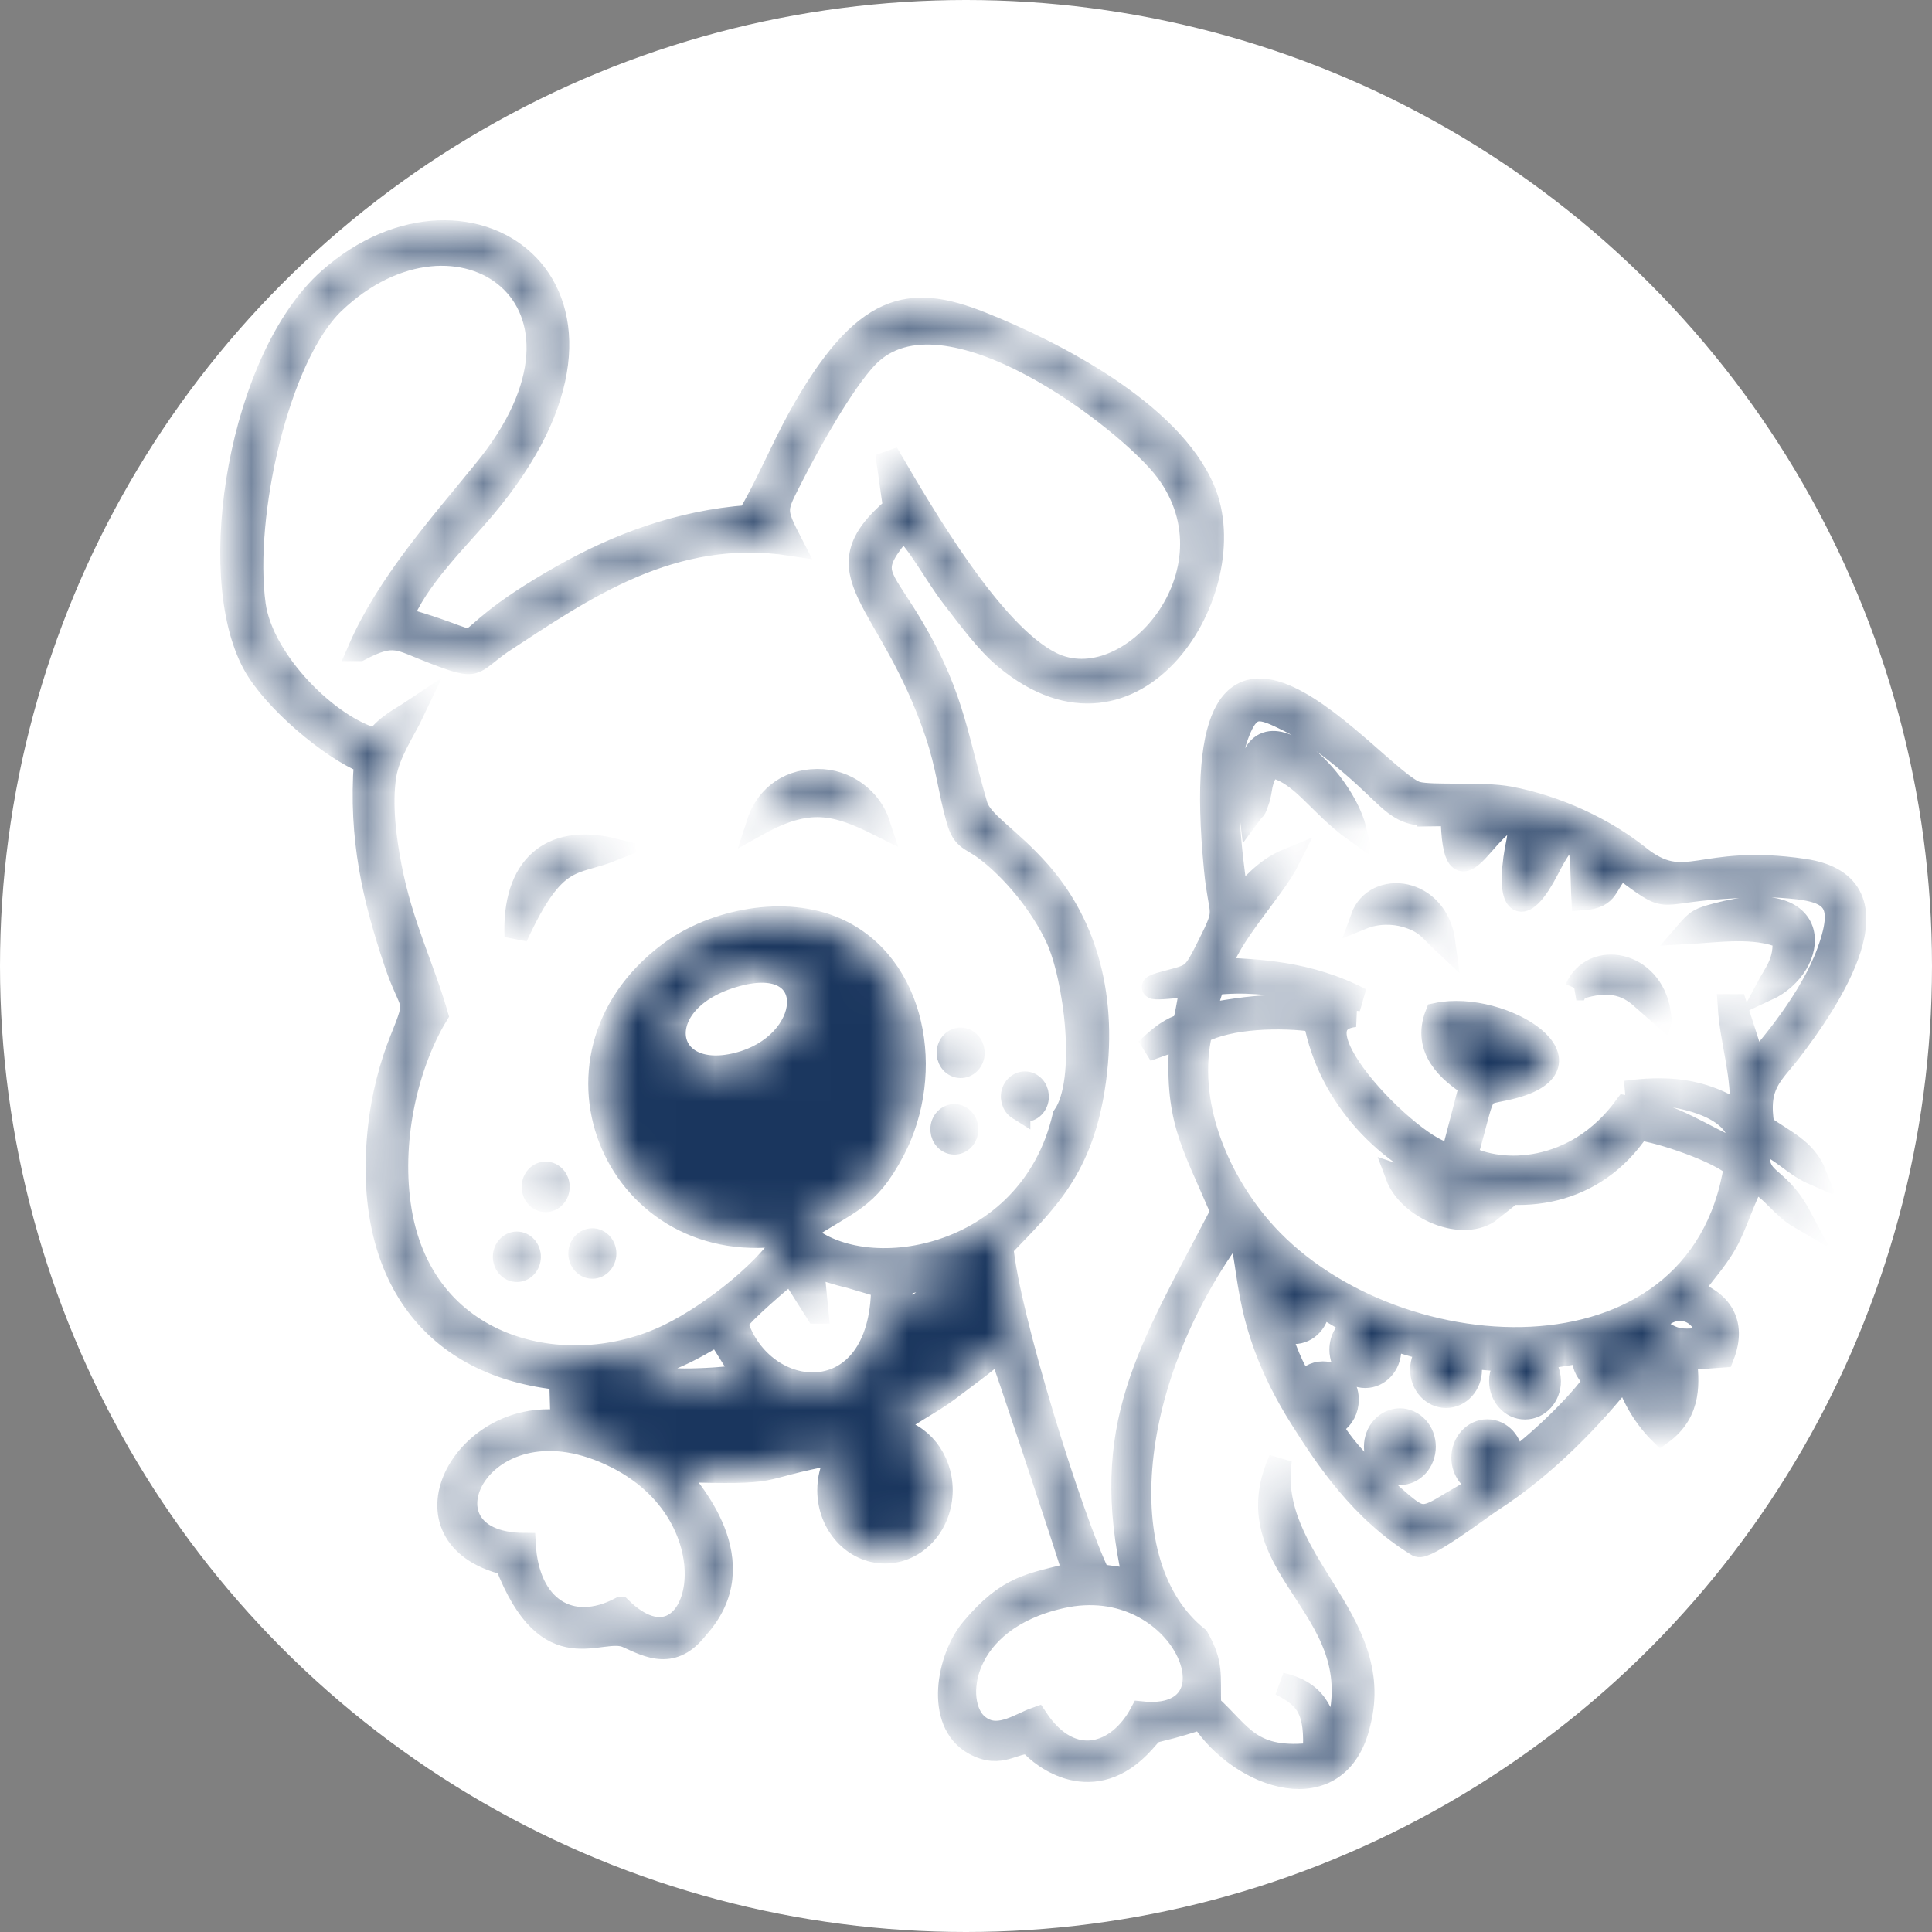 <svg width="50" height="50" viewBox="0 0 50 50" fill="none" xmlns="http://www.w3.org/2000/svg">
<rect x="0" y="0" width="50" height="50" fill="#808080" stroke="none"/>
<circle cx="25" cy="25" r="25" fill="white"/>
<mask id="path-2-inside-1_2_1304" fill="white">
<path fill-rule="evenodd" clip-rule="evenodd" d="M29.54 44.331C28.961 45.428 27.737 45.856 26.821 44.478C26.349 44.646 25.791 45.085 25.28 44.641C24.625 44.073 24.814 41.916 27.47 41.325C30.635 40.621 32.237 44.614 29.54 44.331H29.54ZM24.54 29.534C24.695 29.63 24.891 29.571 24.978 29.401C25.066 29.231 25.012 29.015 24.858 28.919C24.703 28.822 24.508 28.883 24.419 29.052C24.332 29.222 24.386 29.437 24.54 29.534ZM24.703 27.554C24.858 27.651 25.054 27.591 25.142 27.422C25.229 27.251 25.175 27.037 25.02 26.94C24.865 26.843 24.67 26.903 24.582 27.072C24.495 27.243 24.549 27.458 24.703 27.554ZM26.365 28.688C26.519 28.784 26.715 28.725 26.803 28.555C26.89 28.385 26.837 28.169 26.682 28.073C26.527 27.977 26.332 28.037 26.244 28.207C26.156 28.377 26.21 28.592 26.365 28.689V28.688ZM14.122 30.362C14.3 30.362 14.444 30.521 14.444 30.715C14.444 30.91 14.3 31.069 14.122 31.069C13.945 31.069 13.801 30.911 13.801 30.715C13.801 30.519 13.945 30.362 14.122 30.362ZM13.377 32.172C13.554 32.172 13.698 32.331 13.698 32.526C13.698 32.722 13.554 32.879 13.377 32.879C13.199 32.879 13.055 32.721 13.055 32.526C13.055 32.332 13.198 32.172 13.377 32.172ZM15.33 32.087C15.508 32.087 15.652 32.246 15.652 32.441C15.652 32.636 15.508 32.794 15.33 32.794C15.152 32.794 15.008 32.636 15.008 32.441C15.008 32.246 15.152 32.087 15.33 32.087ZM41.305 35.704C41.106 35.586 40.972 35.358 40.972 35.093C40.972 35.053 40.974 35.014 40.98 34.976L39.811 35.162C39.983 35.286 40.097 35.5 40.097 35.743C40.097 36.126 39.816 36.436 39.468 36.436C39.12 36.436 38.838 36.126 38.838 35.743C38.838 35.532 38.924 35.343 39.06 35.215L37.979 35.118C38.027 35.215 38.054 35.327 38.054 35.447C38.054 35.829 37.772 36.139 37.424 36.139C37.076 36.139 36.794 35.829 36.794 35.447C36.794 35.244 36.873 35.062 36.999 34.935L35.897 34.615C35.94 34.71 35.965 34.817 35.965 34.929C35.965 35.312 35.683 35.622 35.335 35.622C34.987 35.622 34.705 35.312 34.705 34.929C34.705 34.653 34.852 34.414 35.065 34.303L34.118 33.734C34.12 33.753 34.12 33.772 34.12 33.791C34.12 34.174 33.838 34.484 33.49 34.484C33.332 34.484 33.187 34.42 33.077 34.314C33.187 34.8 33.47 35.5 33.725 35.819C33.84 35.645 34.025 35.532 34.236 35.532C34.584 35.532 34.866 35.842 34.866 36.225C34.866 36.478 34.742 36.7 34.558 36.821C34.532 36.864 34.504 36.909 34.475 36.957C34.76 37.526 35.749 38.479 36.272 38.919C36.713 39.289 36.851 39.336 37.419 38.987C37.678 38.828 38.073 38.618 38.369 38.404C38.08 38.341 37.861 38.061 37.861 37.724C37.861 37.341 38.143 37.031 38.491 37.031C38.839 37.031 39.12 37.341 39.12 37.724C39.12 37.772 39.115 37.818 39.108 37.863C39.789 37.38 40.879 36.341 41.304 35.705L41.305 35.704ZM36.229 36.747C36.576 36.747 36.859 37.057 36.859 37.44C36.859 37.823 36.577 38.133 36.229 38.133C35.881 38.133 35.599 37.823 35.599 37.44C35.599 37.057 35.881 36.747 36.229 36.747ZM32.876 33.641C32.921 33.416 33.066 33.232 33.257 33.148C33.091 32.845 33.051 32.815 32.704 32.658C32.714 33.046 32.731 33.339 32.876 33.641ZM23.116 36.985L23.07 36.954C23.401 36.644 24.095 36.303 24.517 35.984C24.987 35.629 25.477 35.276 25.874 34.922C25.922 34.993 27.649 40.169 27.804 40.728C26.666 41.02 26.102 41.042 25.162 42.158C24.534 42.904 24.223 44.558 25.201 45.114C25.915 45.519 26.269 45.019 26.664 45.114C26.964 45.469 28.296 46.522 29.591 45.079C29.974 44.653 29.618 44.944 31.099 44.456C32.103 46.028 34.645 46.897 35.173 44.582C35.858 41.887 32.747 40.382 33.133 37.779C31.815 40.703 35.753 41.639 34.524 45.024C34.151 44.548 34.262 43.843 33.147 43.584C33.84 43.935 34.081 44.264 34.014 45.396C32.357 45.596 32.133 44.892 31.302 44.14C31.284 43.325 31.369 43.064 30.99 42.391C28.621 40.496 29.152 35.604 31.989 31.791C32.454 32.454 32.004 34.048 33.674 36.697C34.324 37.728 35.24 39.107 36.696 39.993C36.887 40.11 38.342 39.001 38.589 38.843C39.997 37.939 41.222 36.658 42.082 35.559C42.25 36.17 42.597 36.711 42.989 37.095C43.782 36.522 43.666 35.715 43.618 35.162L44.582 35.092C44.928 34.208 44.491 33.664 43.76 33.423C44.014 33.009 44.372 32.682 44.675 32.137C44.916 31.703 45.13 30.992 45.385 30.54C45.895 30.791 46.089 31.218 46.596 31.512C45.931 30.258 45.391 30.726 45.505 29.525C46.124 29.721 46.377 30.127 46.969 30.383C46.717 29.753 46.174 29.54 45.625 29.149C45.437 28.058 45.863 27.803 46.33 27.196C47.283 25.957 49.36 22.919 46.682 22.525C43.959 22.123 43.639 23.157 42.395 22.162C41.532 21.472 40.294 20.879 39.047 20.65C38.348 20.522 37.069 20.634 36.667 20.526C35.631 20.248 30.58 13.543 31.46 22.512C31.581 23.755 31.788 23.469 31.298 24.444C30.882 25.272 30.904 25.231 30.196 25.419C29.155 25.693 30.784 25.494 30.844 25.486C30.533 27.169 30.835 26.037 29.677 27.169L30.566 26.853C30.421 28.955 30.832 29.486 31.633 31.361C29.713 35.049 28.46 36.887 29.357 40.899L28.437 40.777C27.712 39.272 26.095 34.086 25.926 32.272C27.062 31.082 28.016 30.248 28.326 27.949C28.643 25.587 27.977 23.791 26.893 22.567C26.1 21.671 25.392 21.297 25.259 20.84C24.705 18.935 24.654 17.882 23.394 15.884C22.694 14.774 22.475 14.733 23.357 13.677C23.719 13.934 24.227 14.887 24.637 15.418C25.089 16.002 25.534 16.616 26.019 17.021C29.417 19.854 32.217 15.203 31.146 12.682C30.285 10.655 27.257 9.107 25.387 8.364C23.553 7.635 22.362 7.802 20.685 10.819C20.255 11.594 19.808 12.664 19.376 13.37C17.574 13.502 15.978 14.112 14.577 14.902C10.994 16.922 13.329 16.829 10.38 16.01C10.746 14.998 11.887 13.898 12.515 13.153C17.249 7.547 12.175 3.99 8.519 7.236C6.243 9.257 5.298 14.829 6.572 17.176C7.08 18.113 8.562 19.359 9.459 19.723C9.313 21.699 9.685 23.258 10.233 24.893C10.66 26.169 10.853 25.75 10.38 26.925C10.12 27.569 9.91 28.379 9.824 29.16C9.39 33.061 11.283 35.364 14.514 35.675L14.545 36.797C11.991 36.457 10.22 39.764 13.104 40.468C14.199 43.304 15.539 42.032 16.24 42.352C16.805 42.61 17.421 42.935 18.041 42.126C19.584 40.43 17.84 38.53 17.441 38.057C20.476 38.127 19.259 38.04 21.695 37.586L21.647 37.764C21.522 38 21.451 38.275 21.451 38.567C21.451 39.45 22.102 40.164 22.904 40.164C23.707 40.164 24.356 39.449 24.356 38.567C24.356 37.763 23.817 37.098 23.115 36.986L23.116 36.985ZM36.969 21.087L37.582 21.079C37.627 23.662 38.477 21.169 39.236 21.186C39.39 21.537 39.272 21.733 39.206 22.221C39.028 23.552 39.456 23.65 40.05 22.493C41.029 20.583 40.915 22.313 40.967 23.258C41.665 23.209 41.5 22.882 41.956 22.445C43.264 23.406 42.77 23.085 44.556 22.969C45.052 22.936 45.588 22.903 46.097 22.937C47.356 23.022 47.842 23.208 47.316 24.646C46.873 25.857 45.823 27.093 45.41 27.562L44.916 26.026H44.753C44.812 26.986 45.133 27.822 45.063 28.851C44.044 28.149 43.054 28.14 42.069 28.269C42.782 28.244 45.229 28.383 45.044 29.816C44 29.413 43.419 28.851 42.074 28.641C40.766 30.433 38.814 30.408 37.938 29.93C38.45 28.151 38.232 28.336 38.954 28.181C41.565 27.622 38.903 25.886 37.18 26.254C36.83 27.148 37.51 27.734 38.065 28.088L37.62 29.796C37.233 30.409 33.131 26.478 35.067 26.28C33.446 25.972 32.804 25.973 31.141 26.278L31.397 25.456C32.938 25.264 34.346 25.799 35.217 25.869C33.855 25.158 32.533 25.122 31.568 25.077C31.739 24.276 32.955 23.015 33.335 22.258C32.712 22.515 32.417 22.95 32.011 23.305C31.838 22.015 31.576 20.194 32.026 18.996C32.336 18.167 32.629 18.285 33.34 18.637C33.9 18.914 34.45 19.344 34.778 19.613C36.03 20.643 36.072 21.055 36.969 21.084V21.087ZM40.796 25.589C41.214 24.623 42.734 24.868 42.941 26.212L42.495 25.82C41.979 25.344 41.408 25.38 40.795 25.589H40.796ZM35.251 23.754C35.596 22.801 37.182 22.969 37.367 24.394C37.01 24.061 36.924 23.861 36.395 23.704C36.057 23.603 35.626 23.601 35.251 23.754ZM38.592 31.307C37.881 31.88 36.471 31.279 36.152 30.422C37.044 30.711 37.546 31.091 38.592 31.307ZM43.654 24.135C43.927 23.817 43.992 23.788 44.425 23.672C47.245 22.906 47.08 24.977 45.72 25.608C45.95 25.175 46.231 24.885 46.163 24.259C45.413 23.936 44.478 24.091 43.654 24.135ZM13.357 24.238C13.283 22.438 14.252 21.605 15.849 21.988C14.812 22.4 14.361 22.055 13.357 24.238ZM32.371 21.037C31.945 17.528 34.68 19.895 35.071 21.493C34.099 20.797 33.679 19.957 32.856 19.82C32.565 20.283 32.663 20.409 32.544 20.738C32.446 21.012 32.493 20.872 32.371 21.037L32.371 21.037ZM19.612 21.329C19.811 20.706 20.311 20.211 21.148 20.2C21.904 20.191 22.53 20.69 22.739 21.331C21.633 20.781 20.924 20.601 19.612 21.329ZM16.06 41.63C14.763 42.312 13.657 41.617 13.566 39.971C10.535 39.961 12.425 35.916 15.965 37.711C19.236 39.371 18.091 43.619 16.061 41.63H16.06ZM16.157 35.622C16.868 35.253 17.234 35.355 18.578 34.513L19.265 35.613C18.126 35.754 17.295 35.743 16.157 35.621V35.622ZM42.609 34.943C43.313 34.911 43.203 35.918 43.073 36.422C42.744 36.161 42.468 35.608 42.609 34.943ZM42.808 34.353C43.022 33.738 44.05 33.627 44.231 34.648C43.443 34.708 43.399 34.739 42.808 34.353ZM24.742 32.916C24.466 33.349 23.68 33.836 23.291 34.069L23.327 33.222L24.742 32.916ZM21.141 33.958L21.026 32.77C21.37 32.85 21.662 32.964 21.995 33.038L22.755 33.263C22.771 33.233 22.816 33.293 22.844 33.312C22.816 36.627 19.71 36.356 19.048 34.222C19.257 33.929 20.195 33.12 20.474 32.907L21.14 33.958H21.141ZM42.405 29.213C42.956 29.265 44.55 29.812 44.913 30.19C43.976 36.131 35.851 35.578 32.599 31.766C31.485 30.461 30.659 28.527 31.076 26.708C31.821 26.311 33.158 26.282 34.032 26.408C34.771 30.397 40.132 32.613 42.405 29.214V29.213ZM19.154 25.208C21.287 24.686 21.076 27.042 19.088 27.54C17.046 28.051 16.735 25.801 19.154 25.208ZM9.303 16.809C10.212 16.332 10.319 16.538 11.242 16.889C12.402 17.33 12.178 17.181 12.975 16.623C15.079 15.251 17.379 13.61 20.484 14.086C20.011 13.168 20.048 13.2 20.503 12.305C20.961 11.406 21.826 9.866 22.436 9.232C24.431 7.158 29.228 10.891 30.189 12.175C32.156 14.8 29.234 18.187 27.195 17.163C25.671 16.397 23.913 13.377 22.953 11.733L23.153 13.146C21.124 14.869 23.04 15.416 24.239 18.979C24.529 19.842 24.571 20.445 24.792 21.221C24.941 21.741 25.129 21.686 25.524 21.986C26.211 22.507 26.947 23.387 27.356 24.266C27.825 25.274 28.186 27.965 27.538 28.889C26.659 32.685 22.271 33.346 20.756 31.881C21.946 31.082 22.435 31.072 23.122 29.765C24.175 27.756 23.682 24.962 21.639 24.049C20.327 23.463 18.482 23.806 17.319 24.678C13.684 27.405 16 32.694 20.426 31.921C19.948 32.8 18.476 33.996 17.314 34.561C14.672 35.846 10.857 34.979 10.331 31.172C10.083 29.384 10.562 27.488 11.298 26.268C10.934 25.007 10.389 23.95 10.098 22.441C9.956 21.71 9.841 20.819 9.958 20.069C10.05 19.481 10.47 18.874 10.698 18.393C10.37 18.611 10.014 18.771 9.737 19.151C8.516 18.844 6.778 17.119 6.577 15.65C6.26 13.333 7.194 9.206 8.629 7.834C11.835 4.766 16.22 7.745 12.51 12.226C11.391 13.601 10.03 15.129 9.302 16.809H9.303Z"/>
</mask>
<path fill-rule="evenodd" clip-rule="evenodd" d="M29.54 44.331C28.961 45.428 27.737 45.856 26.821 44.478C26.349 44.646 25.791 45.085 25.28 44.641C24.625 44.073 24.814 41.916 27.47 41.325C30.635 40.621 32.237 44.614 29.54 44.331H29.54ZM24.54 29.534C24.695 29.63 24.891 29.571 24.978 29.401C25.066 29.231 25.012 29.015 24.858 28.919C24.703 28.822 24.508 28.883 24.419 29.052C24.332 29.222 24.386 29.437 24.54 29.534ZM24.703 27.554C24.858 27.651 25.054 27.591 25.142 27.422C25.229 27.251 25.175 27.037 25.02 26.94C24.865 26.843 24.67 26.903 24.582 27.072C24.495 27.243 24.549 27.458 24.703 27.554ZM26.365 28.688C26.519 28.784 26.715 28.725 26.803 28.555C26.89 28.385 26.837 28.169 26.682 28.073C26.527 27.977 26.332 28.037 26.244 28.207C26.156 28.377 26.21 28.592 26.365 28.689V28.688ZM14.122 30.362C14.3 30.362 14.444 30.521 14.444 30.715C14.444 30.91 14.3 31.069 14.122 31.069C13.945 31.069 13.801 30.911 13.801 30.715C13.801 30.519 13.945 30.362 14.122 30.362ZM13.377 32.172C13.554 32.172 13.698 32.331 13.698 32.526C13.698 32.722 13.554 32.879 13.377 32.879C13.199 32.879 13.055 32.721 13.055 32.526C13.055 32.332 13.198 32.172 13.377 32.172ZM15.33 32.087C15.508 32.087 15.652 32.246 15.652 32.441C15.652 32.636 15.508 32.794 15.33 32.794C15.152 32.794 15.008 32.636 15.008 32.441C15.008 32.246 15.152 32.087 15.33 32.087ZM41.305 35.704C41.106 35.586 40.972 35.358 40.972 35.093C40.972 35.053 40.974 35.014 40.98 34.976L39.811 35.162C39.983 35.286 40.097 35.5 40.097 35.743C40.097 36.126 39.816 36.436 39.468 36.436C39.12 36.436 38.838 36.126 38.838 35.743C38.838 35.532 38.924 35.343 39.06 35.215L37.979 35.118C38.027 35.215 38.054 35.327 38.054 35.447C38.054 35.829 37.772 36.139 37.424 36.139C37.076 36.139 36.794 35.829 36.794 35.447C36.794 35.244 36.873 35.062 36.999 34.935L35.897 34.615C35.94 34.71 35.965 34.817 35.965 34.929C35.965 35.312 35.683 35.622 35.335 35.622C34.987 35.622 34.705 35.312 34.705 34.929C34.705 34.653 34.852 34.414 35.065 34.303L34.118 33.734C34.12 33.753 34.12 33.772 34.12 33.791C34.12 34.174 33.838 34.484 33.49 34.484C33.332 34.484 33.187 34.42 33.077 34.314C33.187 34.8 33.47 35.5 33.725 35.819C33.84 35.645 34.025 35.532 34.236 35.532C34.584 35.532 34.866 35.842 34.866 36.225C34.866 36.478 34.742 36.7 34.558 36.821C34.532 36.864 34.504 36.909 34.475 36.957C34.76 37.526 35.749 38.479 36.272 38.919C36.713 39.289 36.851 39.336 37.419 38.987C37.678 38.828 38.073 38.618 38.369 38.404C38.08 38.341 37.861 38.061 37.861 37.724C37.861 37.341 38.143 37.031 38.491 37.031C38.839 37.031 39.12 37.341 39.12 37.724C39.12 37.772 39.115 37.818 39.108 37.863C39.789 37.38 40.879 36.341 41.304 35.705L41.305 35.704ZM36.229 36.747C36.576 36.747 36.859 37.057 36.859 37.44C36.859 37.823 36.577 38.133 36.229 38.133C35.881 38.133 35.599 37.823 35.599 37.44C35.599 37.057 35.881 36.747 36.229 36.747ZM32.876 33.641C32.921 33.416 33.066 33.232 33.257 33.148C33.091 32.845 33.051 32.815 32.704 32.658C32.714 33.046 32.731 33.339 32.876 33.641ZM23.116 36.985L23.07 36.954C23.401 36.644 24.095 36.303 24.517 35.984C24.987 35.629 25.477 35.276 25.874 34.922C25.922 34.993 27.649 40.169 27.804 40.728C26.666 41.02 26.102 41.042 25.162 42.158C24.534 42.904 24.223 44.558 25.201 45.114C25.915 45.519 26.269 45.019 26.664 45.114C26.964 45.469 28.296 46.522 29.591 45.079C29.974 44.653 29.618 44.944 31.099 44.456C32.103 46.028 34.645 46.897 35.173 44.582C35.858 41.887 32.747 40.382 33.133 37.779C31.815 40.703 35.753 41.639 34.524 45.024C34.151 44.548 34.262 43.843 33.147 43.584C33.84 43.935 34.081 44.264 34.014 45.396C32.357 45.596 32.133 44.892 31.302 44.14C31.284 43.325 31.369 43.064 30.99 42.391C28.621 40.496 29.152 35.604 31.989 31.791C32.454 32.454 32.004 34.048 33.674 36.697C34.324 37.728 35.24 39.107 36.696 39.993C36.887 40.11 38.342 39.001 38.589 38.843C39.997 37.939 41.222 36.658 42.082 35.559C42.25 36.17 42.597 36.711 42.989 37.095C43.782 36.522 43.666 35.715 43.618 35.162L44.582 35.092C44.928 34.208 44.491 33.664 43.76 33.423C44.014 33.009 44.372 32.682 44.675 32.137C44.916 31.703 45.13 30.992 45.385 30.54C45.895 30.791 46.089 31.218 46.596 31.512C45.931 30.258 45.391 30.726 45.505 29.525C46.124 29.721 46.377 30.127 46.969 30.383C46.717 29.753 46.174 29.54 45.625 29.149C45.437 28.058 45.863 27.803 46.33 27.196C47.283 25.957 49.36 22.919 46.682 22.525C43.959 22.123 43.639 23.157 42.395 22.162C41.532 21.472 40.294 20.879 39.047 20.65C38.348 20.522 37.069 20.634 36.667 20.526C35.631 20.248 30.58 13.543 31.46 22.512C31.581 23.755 31.788 23.469 31.298 24.444C30.882 25.272 30.904 25.231 30.196 25.419C29.155 25.693 30.784 25.494 30.844 25.486C30.533 27.169 30.835 26.037 29.677 27.169L30.566 26.853C30.421 28.955 30.832 29.486 31.633 31.361C29.713 35.049 28.46 36.887 29.357 40.899L28.437 40.777C27.712 39.272 26.095 34.086 25.926 32.272C27.062 31.082 28.016 30.248 28.326 27.949C28.643 25.587 27.977 23.791 26.893 22.567C26.1 21.671 25.392 21.297 25.259 20.84C24.705 18.935 24.654 17.882 23.394 15.884C22.694 14.774 22.475 14.733 23.357 13.677C23.719 13.934 24.227 14.887 24.637 15.418C25.089 16.002 25.534 16.616 26.019 17.021C29.417 19.854 32.217 15.203 31.146 12.682C30.285 10.655 27.257 9.107 25.387 8.364C23.553 7.635 22.362 7.802 20.685 10.819C20.255 11.594 19.808 12.664 19.376 13.37C17.574 13.502 15.978 14.112 14.577 14.902C10.994 16.922 13.329 16.829 10.38 16.01C10.746 14.998 11.887 13.898 12.515 13.153C17.249 7.547 12.175 3.99 8.519 7.236C6.243 9.257 5.298 14.829 6.572 17.176C7.08 18.113 8.562 19.359 9.459 19.723C9.313 21.699 9.685 23.258 10.233 24.893C10.66 26.169 10.853 25.75 10.38 26.925C10.12 27.569 9.91 28.379 9.824 29.16C9.39 33.061 11.283 35.364 14.514 35.675L14.545 36.797C11.991 36.457 10.22 39.764 13.104 40.468C14.199 43.304 15.539 42.032 16.24 42.352C16.805 42.61 17.421 42.935 18.041 42.126C19.584 40.43 17.84 38.53 17.441 38.057C20.476 38.127 19.259 38.04 21.695 37.586L21.647 37.764C21.522 38 21.451 38.275 21.451 38.567C21.451 39.45 22.102 40.164 22.904 40.164C23.707 40.164 24.356 39.449 24.356 38.567C24.356 37.763 23.817 37.098 23.115 36.986L23.116 36.985ZM36.969 21.087L37.582 21.079C37.627 23.662 38.477 21.169 39.236 21.186C39.39 21.537 39.272 21.733 39.206 22.221C39.028 23.552 39.456 23.65 40.05 22.493C41.029 20.583 40.915 22.313 40.967 23.258C41.665 23.209 41.5 22.882 41.956 22.445C43.264 23.406 42.77 23.085 44.556 22.969C45.052 22.936 45.588 22.903 46.097 22.937C47.356 23.022 47.842 23.208 47.316 24.646C46.873 25.857 45.823 27.093 45.41 27.562L44.916 26.026H44.753C44.812 26.986 45.133 27.822 45.063 28.851C44.044 28.149 43.054 28.14 42.069 28.269C42.782 28.244 45.229 28.383 45.044 29.816C44 29.413 43.419 28.851 42.074 28.641C40.766 30.433 38.814 30.408 37.938 29.93C38.45 28.151 38.232 28.336 38.954 28.181C41.565 27.622 38.903 25.886 37.18 26.254C36.83 27.148 37.51 27.734 38.065 28.088L37.62 29.796C37.233 30.409 33.131 26.478 35.067 26.28C33.446 25.972 32.804 25.973 31.141 26.278L31.397 25.456C32.938 25.264 34.346 25.799 35.217 25.869C33.855 25.158 32.533 25.122 31.568 25.077C31.739 24.276 32.955 23.015 33.335 22.258C32.712 22.515 32.417 22.95 32.011 23.305C31.838 22.015 31.576 20.194 32.026 18.996C32.336 18.167 32.629 18.285 33.34 18.637C33.9 18.914 34.45 19.344 34.778 19.613C36.03 20.643 36.072 21.055 36.969 21.084V21.087ZM40.796 25.589C41.214 24.623 42.734 24.868 42.941 26.212L42.495 25.82C41.979 25.344 41.408 25.38 40.795 25.589H40.796ZM35.251 23.754C35.596 22.801 37.182 22.969 37.367 24.394C37.01 24.061 36.924 23.861 36.395 23.704C36.057 23.603 35.626 23.601 35.251 23.754ZM38.592 31.307C37.881 31.88 36.471 31.279 36.152 30.422C37.044 30.711 37.546 31.091 38.592 31.307ZM43.654 24.135C43.927 23.817 43.992 23.788 44.425 23.672C47.245 22.906 47.08 24.977 45.72 25.608C45.95 25.175 46.231 24.885 46.163 24.259C45.413 23.936 44.478 24.091 43.654 24.135ZM13.357 24.238C13.283 22.438 14.252 21.605 15.849 21.988C14.812 22.4 14.361 22.055 13.357 24.238ZM32.371 21.037C31.945 17.528 34.68 19.895 35.071 21.493C34.099 20.797 33.679 19.957 32.856 19.82C32.565 20.283 32.663 20.409 32.544 20.738C32.446 21.012 32.493 20.872 32.371 21.037L32.371 21.037ZM19.612 21.329C19.811 20.706 20.311 20.211 21.148 20.2C21.904 20.191 22.53 20.69 22.739 21.331C21.633 20.781 20.924 20.601 19.612 21.329ZM16.06 41.63C14.763 42.312 13.657 41.617 13.566 39.971C10.535 39.961 12.425 35.916 15.965 37.711C19.236 39.371 18.091 43.619 16.061 41.63H16.06ZM16.157 35.622C16.868 35.253 17.234 35.355 18.578 34.513L19.265 35.613C18.126 35.754 17.295 35.743 16.157 35.621V35.622ZM42.609 34.943C43.313 34.911 43.203 35.918 43.073 36.422C42.744 36.161 42.468 35.608 42.609 34.943ZM42.808 34.353C43.022 33.738 44.05 33.627 44.231 34.648C43.443 34.708 43.399 34.739 42.808 34.353ZM24.742 32.916C24.466 33.349 23.68 33.836 23.291 34.069L23.327 33.222L24.742 32.916ZM21.141 33.958L21.026 32.77C21.37 32.85 21.662 32.964 21.995 33.038L22.755 33.263C22.771 33.233 22.816 33.293 22.844 33.312C22.816 36.627 19.71 36.356 19.048 34.222C19.257 33.929 20.195 33.12 20.474 32.907L21.14 33.958H21.141ZM42.405 29.213C42.956 29.265 44.55 29.812 44.913 30.19C43.976 36.131 35.851 35.578 32.599 31.766C31.485 30.461 30.659 28.527 31.076 26.708C31.821 26.311 33.158 26.282 34.032 26.408C34.771 30.397 40.132 32.613 42.405 29.214V29.213ZM19.154 25.208C21.287 24.686 21.076 27.042 19.088 27.54C17.046 28.051 16.735 25.801 19.154 25.208ZM9.303 16.809C10.212 16.332 10.319 16.538 11.242 16.889C12.402 17.33 12.178 17.181 12.975 16.623C15.079 15.251 17.379 13.61 20.484 14.086C20.011 13.168 20.048 13.2 20.503 12.305C20.961 11.406 21.826 9.866 22.436 9.232C24.431 7.158 29.228 10.891 30.189 12.175C32.156 14.8 29.234 18.187 27.195 17.163C25.671 16.397 23.913 13.377 22.953 11.733L23.153 13.146C21.124 14.869 23.04 15.416 24.239 18.979C24.529 19.842 24.571 20.445 24.792 21.221C24.941 21.741 25.129 21.686 25.524 21.986C26.211 22.507 26.947 23.387 27.356 24.266C27.825 25.274 28.186 27.965 27.538 28.889C26.659 32.685 22.271 33.346 20.756 31.881C21.946 31.082 22.435 31.072 23.122 29.765C24.175 27.756 23.682 24.962 21.639 24.049C20.327 23.463 18.482 23.806 17.319 24.678C13.684 27.405 16 32.694 20.426 31.921C19.948 32.8 18.476 33.996 17.314 34.561C14.672 35.846 10.857 34.979 10.331 31.172C10.083 29.384 10.562 27.488 11.298 26.268C10.934 25.007 10.389 23.95 10.098 22.441C9.956 21.71 9.841 20.819 9.958 20.069C10.05 19.481 10.47 18.874 10.698 18.393C10.37 18.611 10.014 18.771 9.737 19.151C8.516 18.844 6.778 17.119 6.577 15.65C6.26 13.333 7.194 9.206 8.629 7.834C11.835 4.766 16.22 7.745 12.51 12.226C11.391 13.601 10.03 15.129 9.302 16.809H9.303Z" fill="#1A365E" stroke="#1A365E" stroke-width="0.6" mask="url(#path-2-inside-1_2_1304)"/>
</svg>
